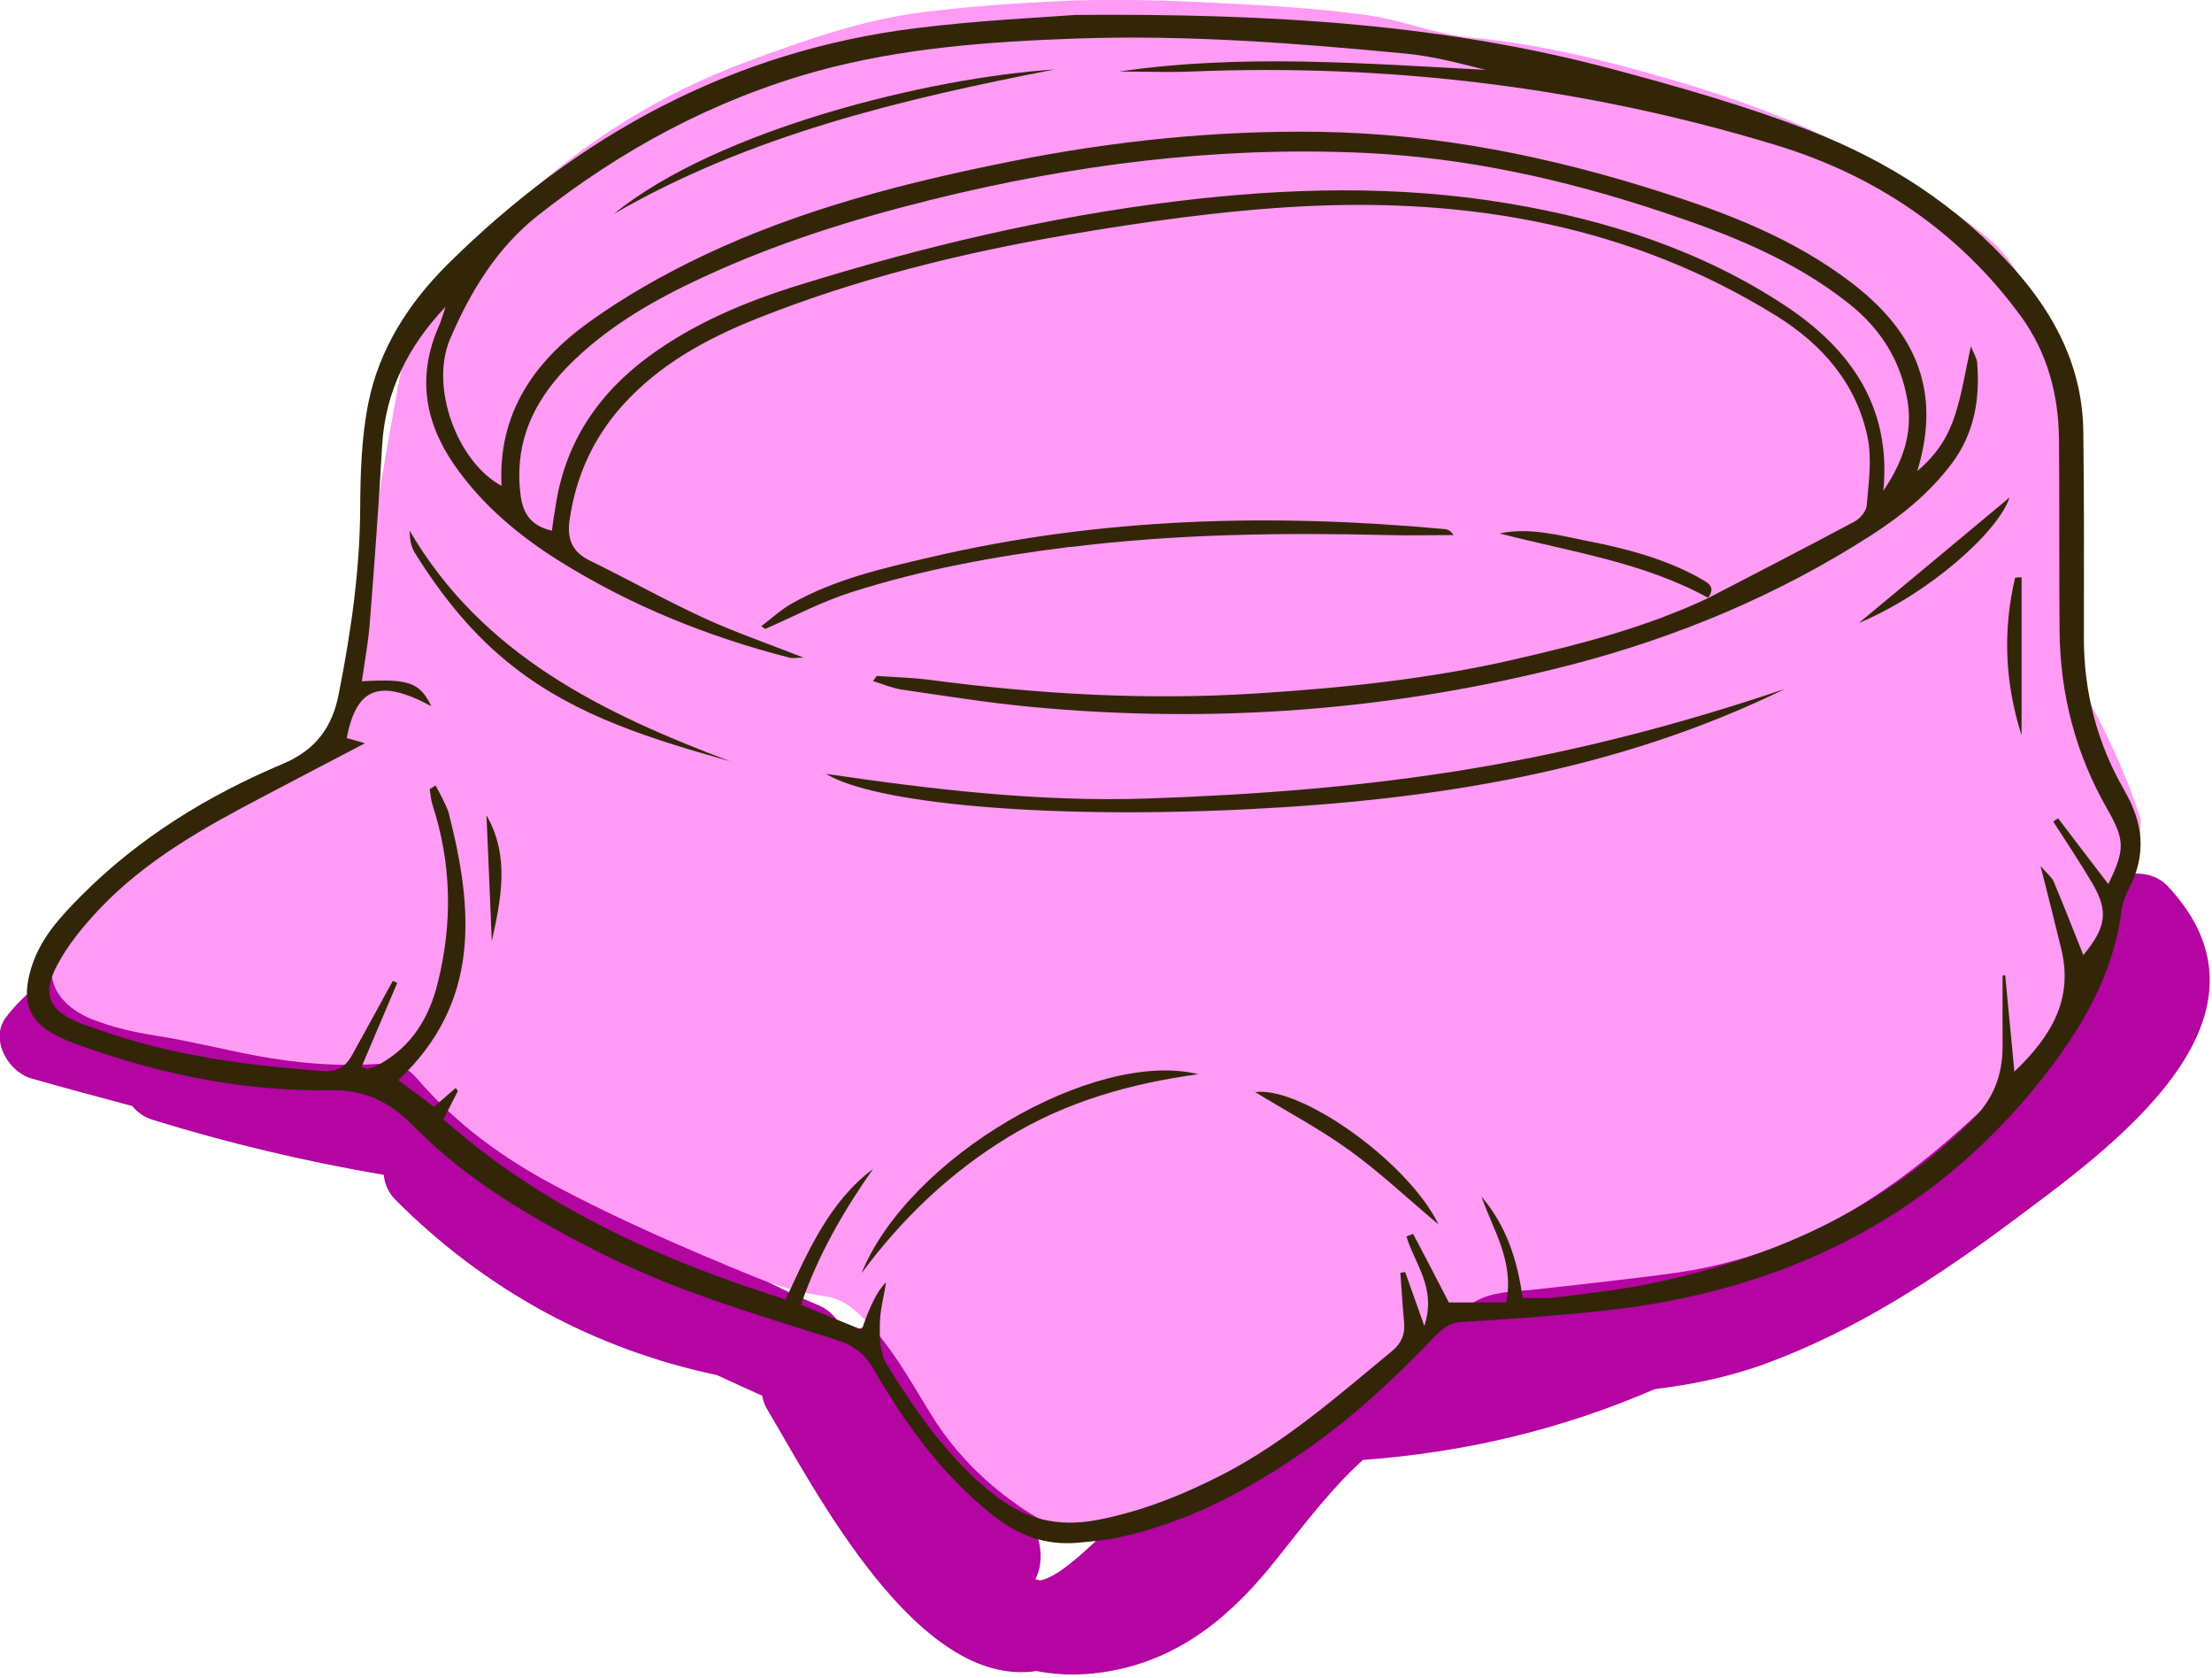 <svg width="120" height="91" viewBox="0 0 120 91" fill="none" xmlns="http://www.w3.org/2000/svg">
<g clip-path="url(#clip0_1_292)">
<path d="M117.58 48.04C116.79 47.2 115.14 47.12 114.36 48.04C104.5 59.68 90.47 66.76 75.21 67.51C72.93 67.62 72.43 70.22 73.7 71.44C72.8 72.22 71.9 73.01 70.99 73.78C69.69 73.9 68.38 74 67.06 74.05C65.01 74.14 64.4 76.4 65.23 77.7C64.53 78 63.81 78.26 63.06 78.46C59.41 79.47 54.91 78.93 52.05 76.41C51.93 75.72 51.46 75.07 50.58 74.69C50.32 74.29 50.08 73.87 49.89 73.4C49.15 71.59 46.89 71.52 45.86 72.54C45.66 71.8 45.17 71.11 44.4 70.79C40.87 69.31 37.52 67.36 34.57 64.91C33.46 63.98 32.5 62.85 31.55 61.71C31.4 61.19 31.07 60.75 30.55 60.51C29.76 59.58 28.95 58.69 28.04 57.97C26.28 56.57 23.28 56.62 21.08 56.41C17.87 56.11 14.66 56.06 11.45 56.17C11.7 55.47 11.59 54.67 10.84 54.01C7.41 51.01 3.08 51.6 0.34 55.15C-0.59 56.35 0.44 58.13 1.7 58.49C3.52 59.01 5.35 59.5 7.18 59.99C7.44 60.32 7.82 60.6 8.33 60.75C12.45 62.02 16.6 63 20.82 63.72C20.86 64.19 21.05 64.66 21.45 65.07C26.35 69.99 32.29 73.19 38.9 74.58C39.71 74.96 40.53 75.33 41.35 75.7C41.39 75.94 41.47 76.18 41.6 76.4C44.23 80.83 49.76 91.61 56.23 90.63C57.57 90.9 59 90.87 60.35 90.61C64.18 89.88 66.92 87.52 69.27 84.54C70.91 82.47 72.33 80.63 73.94 79.18C79.48 78.78 84.78 77.51 89.77 75.34C91.84 75.09 93.9 74.67 96 73.88C100.75 72.1 105.02 69.32 109.08 66.3C114.41 62.33 124.4 55.27 117.57 48.03L117.58 48.04ZM59.51 83.52C58.48 84.49 57.34 85.51 56.47 85.71C56.45 85.71 56.44 85.71 56.42 85.71C56.34 85.69 56.25 85.67 56.17 85.65C56.45 85.12 56.51 84.45 56.41 83.87C56.37 83.62 56.31 83.4 56.24 83.2C57.3 83.41 58.4 83.51 59.51 83.51V83.52Z" fill="#B404A2"/>
<path d="M113.69 38.7C112.07 35.65 111.95 32.34 112.5 28.98C112.87 26.71 113.05 24.43 112.73 22.12C112.48 20.34 111.84 18.78 110.88 17.27C109.92 15.76 109.29 14.07 107.8 12.87C105 10.63 101.96 8.8 98.74 7.28C95.98 5.98 93.09 5.01 90.16 4.17C86.74 3.19 83.29 2.35 79.74 2.03C77.87 1.86 76.14 1.11 74.29 0.84C71.55 0.45 68.81 0.3 66.05 0.16C63.11 0.01 60.18 -0.08 57.24 0.07C54.82 0.19 52.41 0.37 50 0.67C46.73 1.09 43.64 2.19 40.58 3.32C35.94 5.03 31.82 7.59 28.14 10.97C26.15 12.8 24.61 14.9 23.02 17.01C22.17 18.15 21.84 19.59 21.59 20.97C20.79 25.4 19.99 29.85 19.55 34.33C19.39 35.91 19.14 37.43 18.74 38.96C18.55 39.69 18.23 40.12 17.57 40.47C14.94 41.89 12.28 43.27 9.92 45.15C8.42 46.34 6.93 47.56 5.46 48.79C4.77 49.37 4.2 50.08 3.61 50.77C1.96 52.72 3.03 54.51 5.02 55.29C6.11 55.72 7.29 55.99 8.46 56.17C10.25 56.45 11.99 56.89 13.76 57.23C16.02 57.66 18.35 57.87 20.66 57.69C21.55 57.62 22.08 57.87 22.67 58.55C24.75 60.96 27.26 62.8 30.11 64.31C33.61 66.17 37.22 67.73 40.88 69.23C42.14 69.75 43.43 70.12 44.78 70.31C45.59 70.42 46.16 70.84 46.77 71.43C48.38 72.99 49.39 74.92 50.55 76.78C51.94 79.01 53.81 80.79 56.04 82.18C56.67 82.57 57.45 82.78 58.15 82.69C60.26 82.44 62.45 82.52 64.36 81.3C65.59 80.52 67.01 80.13 68.28 79.36C70.29 78.16 71.98 76.58 73.86 75.25C75.84 73.85 77.73 72.34 79.64 70.85C80.75 69.98 82.11 70.08 83.36 69.93C85.88 69.64 88.42 69.38 90.92 69.03C93.26 68.7 95.59 68.03 97.84 67.02C101.41 65.41 104.4 63.07 107.22 60.47C109.76 58.13 111.85 55.37 113.57 52.4C114.43 50.91 114.82 49.14 115.43 47.51C115.65 46.93 115.89 46.36 116.12 45.78C116.12 45.33 116.12 44.87 116.13 44.42C115.48 42.43 114.66 40.53 113.68 38.67L113.69 38.7Z" fill="#FF9AF5"/>
<path d="M115.25 42.87C113.78 40.34 113.05 37.56 113.05 34.62C113.05 30.89 113.07 27.16 113.02 23.44C112.98 20 111.56 17.17 109.29 14.61C106.2 11.14 102.41 8.72 98.17 7.08C94.71 5.74 91.11 4.72 87.52 3.76C78.5 1.35 69.28 0.72 58.34 0.81C56.54 0.95 53.09 1.1 49.68 1.53C39.72 2.77 31.37 7.32 24.3 14.32C22.18 16.42 20.57 18.92 19.98 21.87C19.61 23.73 19.55 25.68 19.54 27.59C19.52 31 19.03 34.34 18.37 37.67C18.03 39.4 17.16 40.66 15.36 41.42C11.28 43.14 7.52 45.44 4.37 48.62C3.25 49.75 2.18 50.91 1.7 52.48C1.11 54.4 1.58 55.51 3.38 56.32C3.84 56.53 4.33 56.69 4.8 56.86C9.05 58.35 13.44 59.2 17.93 59.13C19.84 59.1 21.2 59.81 22.41 61.05C25.39 64.08 28.99 66.16 32.74 68.04C36.8 70.07 41.15 71.33 45.44 72.69C46.39 72.99 46.96 73.49 47.43 74.32C49.14 77.27 51.11 79.98 53.82 82.15C55.25 83.29 56.72 83.83 58.49 83.67C59.22 83.6 59.96 83.54 60.67 83.39C64.38 82.59 67.65 80.86 70.74 78.72C73.31 76.94 75.58 74.84 77.74 72.59C78.17 72.14 78.56 71.74 79.28 71.7C81.87 71.55 84.46 71.36 87.04 71.08C96.61 70.05 104.71 66.17 110.76 58.53C112.87 55.86 114.62 52.96 115.08 49.46C115.14 49.02 115.29 48.57 115.5 48.18C116.45 46.36 116.28 44.65 115.25 42.88V42.87ZM114.36 47.93C113.43 46.72 112.54 45.55 111.65 44.38C111.56 44.44 111.47 44.5 111.39 44.56C112.1 45.67 112.84 46.77 113.51 47.91C114.4 49.43 114.26 50.3 113.02 51.8C112.49 50.48 111.97 49.14 111.41 47.81C111.31 47.58 111.08 47.41 110.7 46.97C111.13 48.68 111.49 50.09 111.83 51.5C112.47 54.18 111.31 56.18 109.28 58.12C109.1 56.24 108.94 54.57 108.78 52.89C108.73 52.89 108.68 52.91 108.64 52.92C108.64 54.15 108.63 55.39 108.64 56.62C108.66 58.26 108.18 59.59 106.93 60.81C101.95 65.7 95.9 68.37 89.16 69.69C87.55 70 85.92 70.18 84.3 70.38C83.76 70.45 83.19 70.39 82.6 70.39C82.32 68.33 81.71 66.46 80.37 64.9C81 66.72 82.16 68.41 81.71 70.64H78.6C77.95 69.38 77.31 68.15 76.66 66.92C76.54 66.97 76.42 67.02 76.3 67.06C76.73 68.53 77.95 69.84 77.27 71.92C76.85 70.74 76.54 69.86 76.23 68.99C76.14 69 76.06 69.02 75.97 69.03C76.04 69.91 76.08 70.8 76.17 71.68C76.24 72.36 76.03 72.86 75.49 73.3C72.57 75.71 69.72 78.22 66.33 79.97C64.17 81.08 61.92 81.98 59.51 82.44C57.37 82.84 55.59 82.41 53.85 81.01C51.41 79.05 49.69 76.56 48.09 73.97C47.74 73.4 47.72 72.58 47.73 71.87C47.73 71.1 47.95 70.33 48.07 69.55C47.637 69.943 47.197 70.8 46.75 72.12C45.67 71.68 44.6 71.24 43.45 70.77C44.4 68.01 45.78 65.66 47.36 63.4C45 65.18 43.86 67.8 42.62 70.48C35.81 68.32 29.47 65.51 24.06 60.71C24.35 60.13 24.59 59.65 24.84 59.17C24.8 59.12 24.76 59.06 24.72 59.01C24.35 59.33 23.99 59.64 23.54 60.03C22.87 59.53 22.25 59.06 21.61 58.58C26.09 54.37 25.68 49.33 24.35 44.13C24.27 43.81 24.09 43.51 23.95 43.2C23.85 42.99 23.73 42.8 23.63 42.6C23.52 42.67 23.42 42.73 23.31 42.8C23.36 43.07 23.37 43.35 23.45 43.61C24.5 46.81 24.56 50.05 23.75 53.3C23.29 55.17 22.35 56.75 20.59 57.72C20.39 57.83 20.18 57.91 19.97 57.97C19.88 57.99 19.77 57.92 19.61 57.87C20.26 56.35 20.9 54.83 21.55 53.31C21.47 53.27 21.39 53.24 21.31 53.2C20.57 54.55 19.84 55.89 19.09 57.24C18.76 57.83 18.3 58.14 17.58 58.09C13.4 57.8 9.27 57.24 5.3 55.83C4.98 55.72 4.66 55.61 4.34 55.49C2.67 54.82 2.25 53.94 3.11 52.33C3.68 51.25 4.49 50.27 5.33 49.37C7.88 46.65 11.1 44.87 14.36 43.16C16.14 42.22 17.93 41.29 19.8 40.31C19.43 40.2 19.12 40.12 18.81 40.03C19.34 37.27 20.6 36.8 23.4 38.3C22.77 37.02 22.19 36.8 19.63 36.95C19.78 35.88 19.98 34.85 20.06 33.8C20.31 30.59 20.55 27.39 20.73 24.17C20.9 21.22 22.15 18.77 24.17 16.64C24.05 16.99 23.96 17.35 23.81 17.68C22.63 20.36 23.01 22.86 24.65 25.22C26.16 27.4 28.17 29.07 30.38 30.45C34.24 32.86 38.43 34.54 42.83 35.67C42.99 35.71 43.16 35.67 43.6 35.67C41.64 34.9 39.87 34.29 38.19 33.52C36.09 32.55 34.07 31.42 31.99 30.4C31.01 29.92 30.76 29.21 30.9 28.2C31.24 25.84 32.18 23.76 33.77 21.99C35.79 19.74 38.37 18.35 41.11 17.26C46.49 15.12 52.09 13.74 57.77 12.76C62.05 12.03 66.38 11.41 70.7 11.19C79.79 10.73 88.5 12.25 96.38 17.14C98.86 18.68 100.72 20.81 101.32 23.74C101.56 24.92 101.37 26.19 101.27 27.41C101.25 27.72 100.91 28.13 100.6 28.29C97.97 29.7 95.31 31.06 92.66 32.44L92.7 32.41C92.7 32.41 92.7 32.41 92.69 32.41C92.69 32.41 92.69 32.42 92.68 32.43C89.3 34.03 85.71 34.95 82.09 35.78C77.51 36.83 72.86 37.31 68.16 37.61C62.21 37.99 56.31 37.65 50.42 36.87C49.48 36.75 48.53 36.73 47.58 36.66C47.55 36.66 47.52 36.73 47.36 36.94C47.92 37.11 48.4 37.32 48.91 37.4C51.26 37.74 53.6 38.12 55.96 38.34C65.84 39.27 75.6 38.54 85.21 36.06C90.99 34.56 96.45 32.28 101.48 29.05C103.15 27.98 104.68 26.74 105.89 25.13C107.11 23.49 107.42 21.64 107.26 19.67C107.24 19.42 107.07 19.17 106.92 18.78C106.62 20.13 106.44 21.32 106.08 22.45C105.73 23.56 105.16 24.58 104.01 25.55C105.41 20.99 103.73 17.82 100.37 15.28C97.3 12.95 93.77 11.58 90.16 10.43C84.11 8.49 77.93 7.24 71.54 7.15C65.92 7.07 60.37 7.65 54.87 8.75C49.15 9.89 43.51 11.33 38.22 13.83C36.04 14.86 33.9 16.07 31.94 17.48C28.98 19.61 27 22.43 27.21 26.35C24.83 25.08 23.29 21.01 24.42 18.38C25.53 15.78 26.98 13.42 29.19 11.68C33.71 8.12 38.7 5.42 44.29 3.87C48.9 2.6 53.62 2.26 58.37 2.09C64.37 1.88 70.33 2.34 76.29 2.91C77.74 3.05 79.17 3.43 80.6 3.79C73.97 3.44 67.34 2.91 60.72 3.88C62.01 3.88 63.3 3.93 64.59 3.88C75.41 3.44 86.03 4.73 96.38 7.88C101.73 9.51 106.28 12.56 109.63 17.15C111.07 19.12 111.68 21.42 111.7 23.85C111.73 27.3 111.7 30.74 111.73 34.19C111.76 37.65 112.6 40.89 114.33 43.9C115.29 45.58 115.27 46.1 114.38 47.94L114.36 47.93ZM96.85 16.58C92.31 13.58 87.21 11.94 81.86 11.04C75.85 10.03 69.83 10.18 63.79 10.92C56.81 11.77 50.01 13.39 43.32 15.47C40.46 16.36 37.69 17.51 35.24 19.3C32.47 21.33 30.68 23.96 30.15 27.39C30.12 27.61 30.08 27.84 30.04 28.06C30.01 28.28 29.98 28.49 29.94 28.78C28.79 28.52 28.35 27.84 28.23 26.76C27.88 23.79 29.11 21.47 31.17 19.51C33.19 17.58 35.6 16.21 38.13 15.04C42.09 13.2 46.23 11.9 50.46 10.85C58.18 8.93 66 7.93 73.96 8.29C79.53 8.54 84.91 9.74 90.19 11.5C93.8 12.7 97.3 14.08 100.32 16.48C102.03 17.84 103.11 19.56 103.48 21.72C103.79 23.55 103.18 25.13 102.17 26.62C102.62 22.06 100.37 18.91 96.85 16.58Z" fill="#332608"/>
<path d="M62.21 43.31C56.36 43.5 50.58 42.82 44.81 41.97C47.39 43.56 56.55 44.44 67.69 43.89C77.75 43.39 87.64 41.86 96.84 37.36C91.3 39.24 85.67 40.71 79.89 41.68C74.03 42.66 68.13 43.11 62.2 43.31H62.21Z" fill="#332608"/>
<path d="M58.06 29.67C63.79 28.96 69.55 28.88 75.31 29.02C76.49 29.05 77.67 29.02 78.85 29.02C78.71 28.8 78.56 28.72 78.41 28.7C69.02 27.83 59.7 28.06 50.48 30.22C47.9 30.82 45.3 31.41 42.96 32.73C42.36 33.07 41.85 33.55 41.3 33.96C41.37 34.01 41.44 34.06 41.51 34.11C43.05 33.44 44.56 32.64 46.15 32.13C50.03 30.89 54.02 30.16 58.06 29.66V29.67Z" fill="#332608"/>
<path d="M46.74 69.05C48.93 66.09 51.55 63.59 54.68 61.68C57.85 59.74 61.35 58.76 65.01 58.26C59.37 56.88 49.28 62.77 46.74 69.05Z" fill="#332608"/>
<path d="M22.22 28.78C22.23 29.25 22.3 29.64 22.49 29.96C23.96 32.32 25.67 34.47 27.89 36.19C31.35 38.89 35.45 40.11 39.61 41.29C32.7 38.68 26.18 35.54 22.22 28.78Z" fill="#332608"/>
<path d="M57.2 3.77C50.48 4.2 38.94 7.01 33.3 11.6C40.72 7.32 48.91 5.38 57.2 3.77Z" fill="#332608"/>
<path d="M68.09 59.23C69.79 60.27 71.57 61.21 73.18 62.37C74.84 63.56 76.33 64.98 78.04 66.41C76.39 63.02 70.59 58.9 68.09 59.23Z" fill="#332608"/>
<path d="M92.17 31.33C90.27 30.29 88.21 29.75 86.11 29.34C84.55 29.03 83 28.59 81.35 28.93C85.18 29.93 89.13 30.48 92.66 32.42C93.12 31.8 92.63 31.59 92.17 31.34V31.33Z" fill="#332608"/>
<path d="M100.84 33.79C104.58 32.23 108.38 28.89 109.02 26.98C106.52 29.07 103.77 31.35 100.84 33.79Z" fill="#332608"/>
<path d="M109.67 39.88V31.31C109.55 31.31 109.44 31.32 109.32 31.33C108.65 34.17 108.75 36.98 109.67 39.89V39.88Z" fill="#332608"/>
<path d="M26.68 51.05C27.17 48.79 27.68 46.45 26.39 44.22C26.49 46.5 26.59 48.77 26.68 51.05Z" fill="#332608"/>
</g>
<defs>
<clipPath id="clip0_1_292">
<rect width="119.89" height="90.82" fill="white"/>
</clipPath>
</defs>
</svg>
